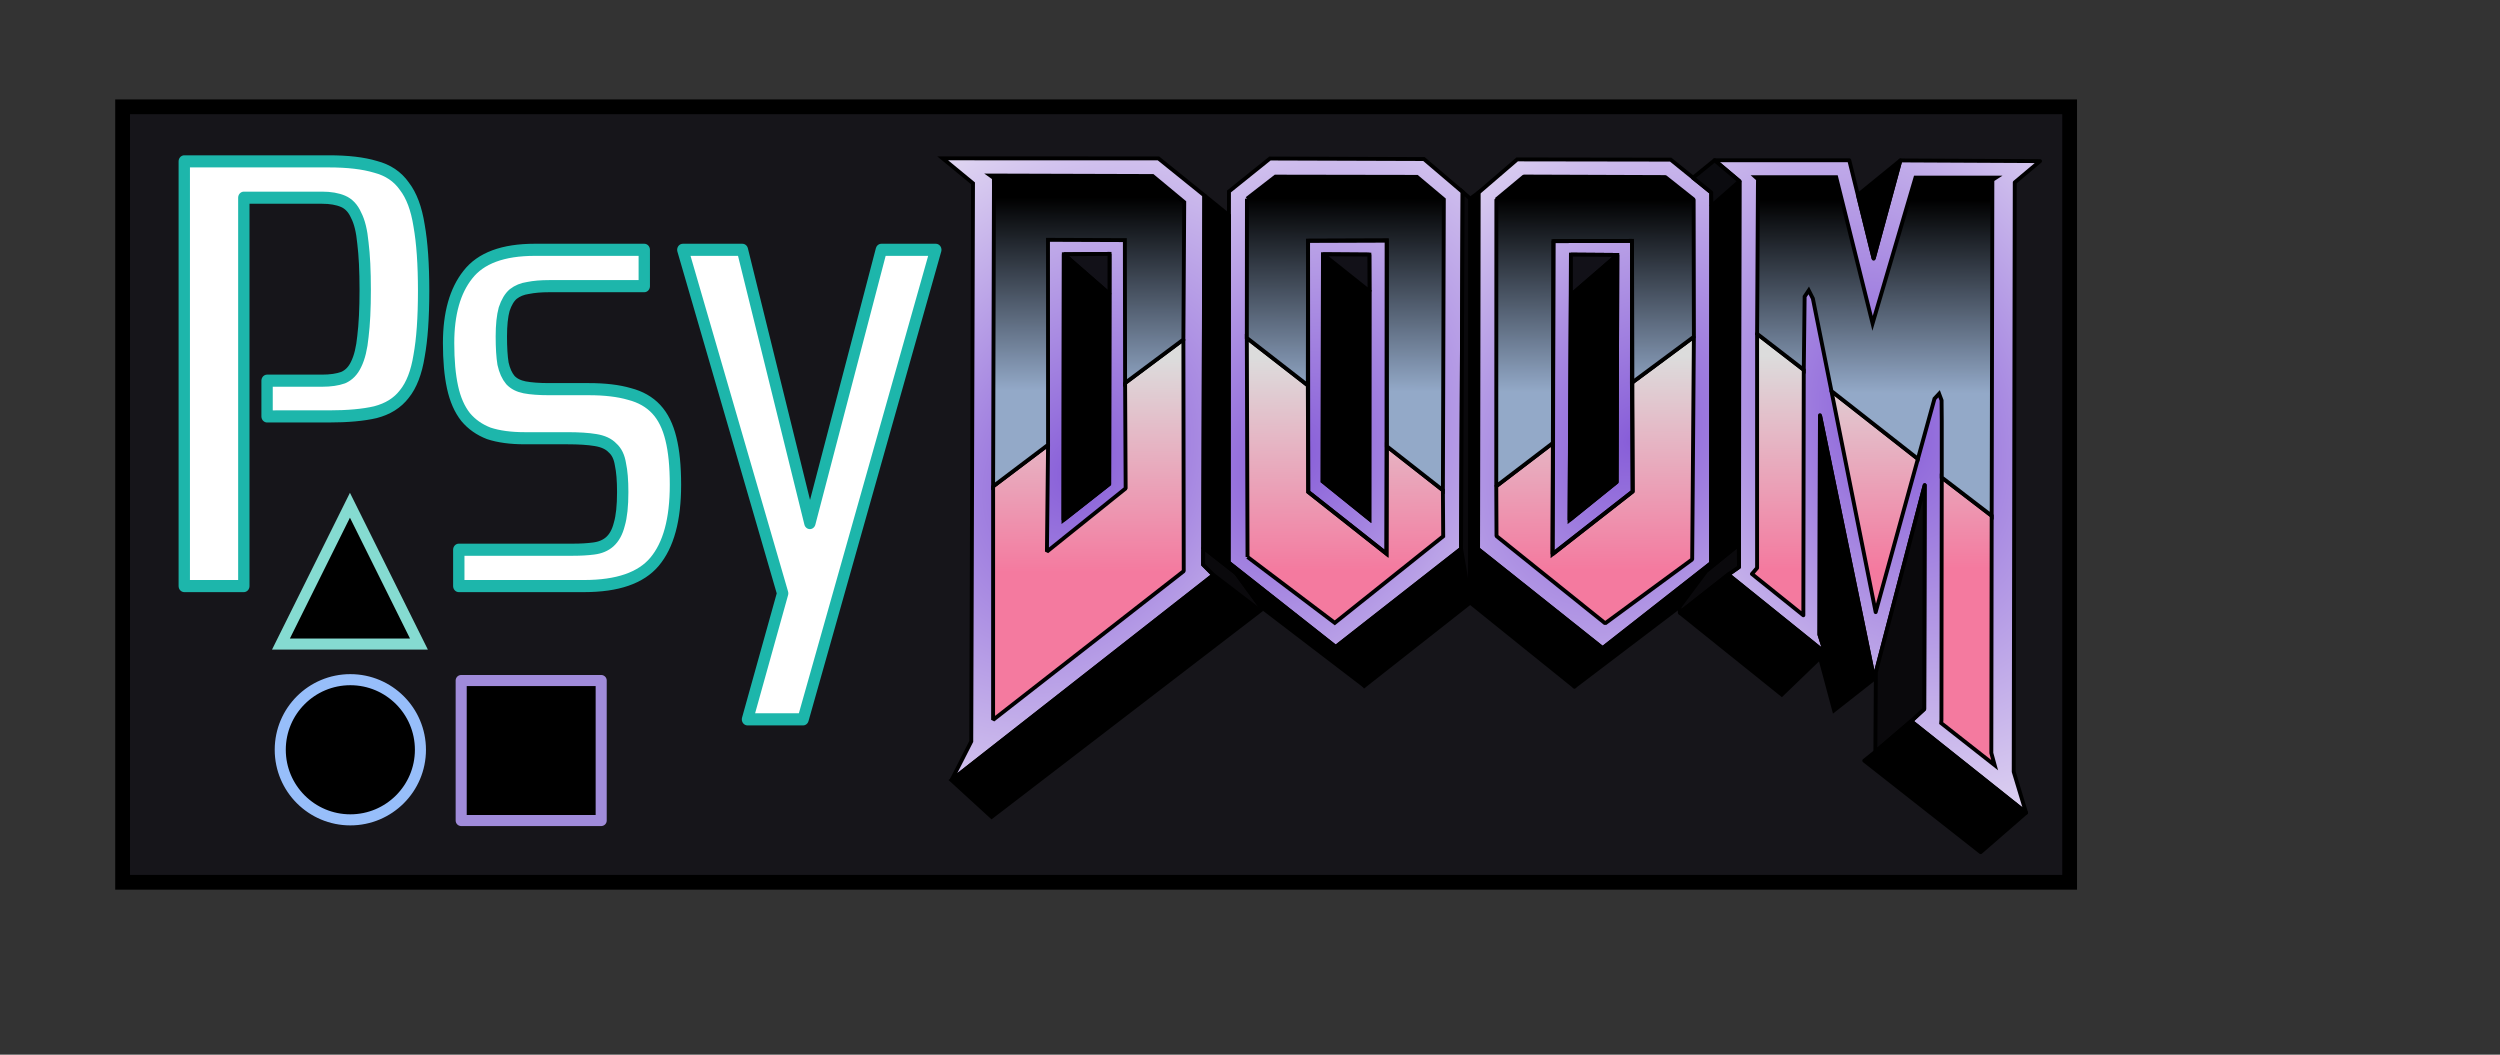 <?xml version="1.0" encoding="UTF-8" standalone="no"?>
<!-- Created with Inkscape (http://www.inkscape.org/) -->

<svg
   width="2560"
   height="1080"
   viewBox="0 0 677.333 285.75"
   version="1.1"
   id="svg8"
   inkscape:version="1.2.1 (9c6d41e410, 2022-07-14)"
   sodipodi:docname="PsyDoom Logo.svg"
   inkscape:export-filename="PsyDoom Logo.png"
   inkscape:export-xdpi="18"
   inkscape:export-ydpi="18"
   xmlns:inkscape="http://www.inkscape.org/namespaces/inkscape"
   xmlns:sodipodi="http://sodipodi.sourceforge.net/DTD/sodipodi-0.dtd"
   xmlns:xlink="http://www.w3.org/1999/xlink"
   xmlns="http://www.w3.org/2000/svg"
   xmlns:svg="http://www.w3.org/2000/svg"
   xmlns:rdf="http://www.w3.org/1999/02/22-rdf-syntax-ns#"
   xmlns:cc="http://creativecommons.org/ns#"
   xmlns:dc="http://purl.org/dc/elements/1.1/">
  <rect x="0" y="0" width="677.333" height="285.75" fill="#333333" stroke="none"/>
  <defs
     id="defs2">
    <linearGradient
       inkscape:collect="always"
       id="linearGradient82725">
      <stop
         style="stop-color:#875dd8;stop-opacity:1"
         offset="0"
         id="stop82721" />
      <stop
         style="stop-color:#f4f1f8;stop-opacity:1"
         offset="1"
         id="stop82723" />
    </linearGradient>
    <linearGradient
       inkscape:collect="always"
       id="linearGradient22482">
      <stop
         style="stop-color:#f47a9f;stop-opacity:1;"
         offset="0"
         id="stop22478" />
      <stop
         style="stop-color:#dcdcdc;stop-opacity:1"
         offset="1"
         id="stop22480" />
    </linearGradient>
    <linearGradient
       inkscape:collect="always"
       id="linearGradient20871">
      <stop
         style="stop-color:#93a9c8;stop-opacity:1"
         offset="0"
         id="stop20863" />
      <stop
         style="stop-color:#000000;stop-opacity:1"
         offset="0.864"
         id="stop20865" />
      <stop
         style="stop-color:#000000;stop-opacity:1"
         offset="1"
         id="stop20867" />
      <stop
         style="stop-color:#ccd6e5;stop-opacity:1"
         offset="1"
         id="stop20869" />
    </linearGradient>
    <linearGradient
       inkscape:collect="always"
       id="linearGradient862">
      <stop
         style="stop-color:#000000;stop-opacity:1;"
         offset="0"
         id="stop858" />
      <stop
         style="stop-color:#000000;stop-opacity:0;"
         offset="1"
         id="stop860" />
    </linearGradient>
    <linearGradient
       inkscape:collect="always"
       xlink:href="#linearGradient862"
       id="linearGradient864"
       x1="47.12"
       y1="123.869"
       x2="257.61"
       y2="123.869"
       gradientUnits="userSpaceOnUse" />
    <linearGradient
       inkscape:collect="always"
       xlink:href="#linearGradient20871"
       id="linearGradient20861"
       gradientUnits="userSpaceOnUse"
       x1="531.428"
       y1="106.552"
       x2="531.595"
       y2="45.951"
       gradientTransform="translate(-1.587)" />
    <linearGradient
       inkscape:collect="always"
       xlink:href="#linearGradient22482"
       id="linearGradient22484"
       x1="320.572"
       y1="154.917"
       x2="320.322"
       y2="97.062"
       gradientUnits="userSpaceOnUse"
       gradientTransform="translate(-1.587)" />
    <radialGradient
       inkscape:collect="always"
       xlink:href="#linearGradient82725"
       id="radialGradient82591"
       cx="293.498"
       cy="127.105"
       fx="293.498"
       fy="127.105"
       r="37.249"
       gradientTransform="matrix(-1.762,3.097,-2.379,-1.354,1111.399,-609.683)"
       gradientUnits="userSpaceOnUse" />
    <radialGradient
       inkscape:collect="always"
       xlink:href="#linearGradient82725"
       id="radialGradient82591-0"
       cx="293.498"
       cy="127.105"
       fx="293.498"
       fy="127.105"
       r="37.249"
       gradientTransform="matrix(-1.762,3.097,-2.379,-1.354,1112.986,-609.683)"
       gradientUnits="userSpaceOnUse" />
    <radialGradient
       inkscape:collect="always"
       xlink:href="#linearGradient82725"
       id="radialGradient110161"
       gradientUnits="userSpaceOnUse"
       gradientTransform="matrix(-1.762,3.097,-2.379,-1.354,1111.399,-609.683)"
       cx="284.493"
       cy="109.212"
       fx="284.493"
       fy="109.212"
       r="37.249" />
    <radialGradient
       inkscape:collect="always"
       xlink:href="#linearGradient82725"
       id="radialGradient82591-6"
       cx="293.498"
       cy="127.105"
       fx="293.498"
       fy="127.105"
       r="37.249"
       gradientTransform="matrix(-1.762,3.097,-2.379,-1.354,1112.986,-609.683)"
       gradientUnits="userSpaceOnUse" />
    <radialGradient
       inkscape:collect="always"
       xlink:href="#linearGradient82725"
       id="radialGradient110640"
       gradientUnits="userSpaceOnUse"
       gradientTransform="matrix(-1.762,3.097,-2.379,-1.354,1111.399,-609.683)"
       cx="270.657"
       cy="80.758"
       fx="270.657"
       fy="80.758"
       r="37.249" />
    <radialGradient
       inkscape:collect="always"
       xlink:href="#linearGradient82725"
       id="radialGradient82591-69"
       cx="293.498"
       cy="127.105"
       fx="293.498"
       fy="127.105"
       r="37.249"
       gradientTransform="matrix(-1.762,3.097,-2.379,-1.354,1112.986,-609.683)"
       gradientUnits="userSpaceOnUse" />
    <radialGradient
       inkscape:collect="always"
       xlink:href="#linearGradient82725"
       id="radialGradient111231"
       gradientUnits="userSpaceOnUse"
       gradientTransform="matrix(1.265,3.584,-2.56,0.903,337.592,-870.922)"
       cx="259.805"
       cy="60.334"
       fx="259.805"
       fy="60.334"
       r="37.249" />
    <linearGradient
       inkscape:collect="always"
       xlink:href="#linearGradient22482"
       id="linearGradient897"
       gradientUnits="userSpaceOnUse"
       x1="320.572"
       y1="154.917"
       x2="320.322"
       y2="97.062"
       gradientTransform="translate(-1.587)" />
    <linearGradient
       inkscape:collect="always"
       xlink:href="#linearGradient22482"
       id="linearGradient899"
       gradientUnits="userSpaceOnUse"
       x1="320.572"
       y1="154.917"
       x2="320.322"
       y2="97.062"
       gradientTransform="translate(-1.587)" />
    <linearGradient
       inkscape:collect="always"
       xlink:href="#linearGradient22482"
       id="linearGradient901"
       gradientUnits="userSpaceOnUse"
       x1="320.572"
       y1="154.917"
       x2="320.322"
       y2="97.062"
       gradientTransform="translate(-1.587)" />
    <linearGradient
       inkscape:collect="always"
       xlink:href="#linearGradient22482"
       id="linearGradient903"
       gradientUnits="userSpaceOnUse"
       x1="320.572"
       y1="154.917"
       x2="320.322"
       y2="97.062"
       gradientTransform="translate(-1.587)" />
    <linearGradient
       inkscape:collect="always"
       xlink:href="#linearGradient22482"
       id="linearGradient905"
       gradientUnits="userSpaceOnUse"
       x1="320.572"
       y1="154.917"
       x2="320.322"
       y2="97.062"
       gradientTransform="translate(-1.587)" />
    <linearGradient
       inkscape:collect="always"
       xlink:href="#linearGradient20871"
       id="linearGradient907"
       gradientUnits="userSpaceOnUse"
       x1="531.428"
       y1="106.552"
       x2="531.595"
       y2="45.951"
       gradientTransform="translate(-1.587)" />
    <linearGradient
       inkscape:collect="always"
       xlink:href="#linearGradient20871"
       id="linearGradient909"
       gradientUnits="userSpaceOnUse"
       x1="531.428"
       y1="106.552"
       x2="531.595"
       y2="45.951"
       gradientTransform="translate(-1.587)" />
    <linearGradient
       inkscape:collect="always"
       xlink:href="#linearGradient20871"
       id="linearGradient911"
       gradientUnits="userSpaceOnUse"
       x1="531.428"
       y1="106.552"
       x2="531.595"
       y2="45.951"
       gradientTransform="translate(-1.587)" />
  </defs>
  <sodipodi:namedview
     id="base"
     pagecolor="#ffffff"
     bordercolor="#666666"
     borderopacity="1.0"
     inkscape:pageopacity="0.0"
     inkscape:pageshadow="2"
     inkscape:zoom="0.79460406"
     inkscape:cx="695.94409"
     inkscape:cy="187.51477"
     inkscape:document-units="mm"
     inkscape:current-layer="svg8"
     showgrid="false"
     units="px"
     inkscape:window-width="2560"
     inkscape:window-height="1377"
     inkscape:window-x="1912"
     inkscape:window-y="-8"
     inkscape:window-maximized="1"
     inkscape:pagecheckerboard="0"
     inkscape:showpageshadow="2"
     inkscape:deskcolor="#d1d1d1">
    <inkscape:grid
       type="xygrid"
       id="grid872"
       empspacing="8" />
  </sodipodi:namedview>
  <rect
     style="opacity:1;fill:#16151a;fill-opacity:1;stroke:#000000;stroke-width:4;stroke-linejoin:miter;stroke-miterlimit:4;stroke-dasharray:none;stroke-dashoffset:0;stroke-opacity:1;paint-order:normal"
     id="rect4581-1"
     width="527.516"
     height="210.102"
     x="33.218"
     y="28.939" />
  <path
     style="fill:url(#radialGradient82591);fill-opacity:1;stroke:#000000;stroke-width:1.058;stroke-linecap:butt;stroke-linejoin:miter;stroke-miterlimit:4;stroke-dasharray:none;stroke-opacity:1;paint-order:normal"
     d="m 263.147,200.876 -5.345,10.49 70.96,-55.592 -2.806,-2.806 0.334,-100.026 -12.428,-10.023 -58.462,-0.02 8.216,6.768 z"
     id="path1951"
     inkscape:connector-curvature="0"
     sodipodi:nodetypes="ccccccccc" />
  <path
     id="path1919"
     style="fill:url(#linearGradient897);fill-opacity:1;stroke:#000000;stroke-width:1.058;stroke-linecap:butt;stroke-linejoin:bevel;stroke-miterlimit:4;stroke-dasharray:none;stroke-opacity:1"
     d="m 304.827,103.767 0.148,28.555 c -7.109,5.709 -14.219,11.418 -21.328,17.127 0.103,-9.642 0.206,-19.284 0.309,-28.926 -4.962,3.749 -9.923,7.497 -14.885,11.246 -0.003,21.089 -0.005,42.178 -0.008,63.268 17.217,-13.434 34.434,-26.868 51.65,-40.303 l -0.092,-62.806 c -5.265,3.946 -10.529,7.893 -15.794,11.839 z"
     sodipodi:nodetypes="ccccccccc" />
  <path
     style="font-variation-settings:normal;opacity:1;fill:url(#radialGradient110161);fill-opacity:1;stroke:#000000;stroke-width:1.058;stroke-linecap:butt;stroke-linejoin:miter;stroke-miterlimit:4;stroke-dasharray:none;stroke-dashoffset:0;stroke-opacity:1;stop-color:#000000;stop-opacity:1"
     d="m 332.874,152.419 29.01,22.868 33.971,-26.6 0.425,-96.667 -10.489,-8.93 -41.719,-0.142 -11.103,8.93 z"
     id="path1953"
     inkscape:connector-curvature="0"
     sodipodi:nodetypes="cccccccc" />
  <path
     id="path1921"
     style="font-variation-settings:normal;opacity:1;fill:url(#linearGradient899);fill-opacity:1;stroke:#000000;stroke-width:1.058;stroke-linecap:butt;stroke-linejoin:miter;stroke-miterlimit:4;stroke-dasharray:none;stroke-dashoffset:0;stroke-opacity:1;stop-color:#000000;stop-opacity:1"
     d="m 337.996,150.898 23.633,17.852 29.383,-23.453 -0.082,-12.48 -15.184,-11.904 -0.101,29.104 -21.193,-16.736 -0.117,-28.877 -16.529,-12.854 0.191,59.35 z"
     sodipodi:nodetypes="ccccccccccc" />
  <path
     style="font-variation-settings:normal;opacity:1;fill:url(#radialGradient110640);fill-opacity:1;stroke:#000000;stroke-width:1.058;stroke-linecap:butt;stroke-linejoin:miter;stroke-miterlimit:4;stroke-dasharray:none;stroke-dashoffset:0;stroke-opacity:1;stop-color:#000000;stop-opacity:1"
     d="m 400.456,148.759 33.743,26.861 29.4,-23.052 0.033,-100.427 -10.991,-8.887 -41.594,-0.067 -10.49,9.02 z"
     id="path1955"
     inkscape:connector-curvature="0"
     sodipodi:nodetypes="cccccccc" />
  <path
     id="path1923"
     style="font-variation-settings:normal;opacity:1;fill:url(#linearGradient901);fill-opacity:1;stroke:#000000;stroke-width:1.058;stroke-linecap:butt;stroke-linejoin:bevel;stroke-miterlimit:4;stroke-dasharray:none;stroke-dashoffset:0;stroke-opacity:1;stop-color:#000000;stop-opacity:1"
     d="m 442.344,133.168 -21.709,16.969 0.144,-30.164 -15.389,11.748 0.063,13.52 29.445,23.635 23.57,-17.311 0.463,-60.332 -16.791,12.457 z"
     sodipodi:nodetypes="cccccccccc" />
  <path
     style="font-variation-settings:normal;opacity:1;fill:url(#radialGradient111231);fill-opacity:1;stroke:#000000;stroke-width:1.058;stroke-linecap:butt;stroke-linejoin:round;stroke-miterlimit:4;stroke-dasharray:none;stroke-dashoffset:0;stroke-opacity:1;stop-color:#000000;stop-opacity:1"
     d="m 468.237,155.679 26.269,21.167 -1.559,-4.914 0.142,-59.437 14.676,71.409 13.698,-52.452 -0.134,60.67 -3.541,3.274 31.137,24.789 -3.341,-11.092 0.28,-159.674 6.851,-5.764 -37.845,-0.189 -7.238,26.614 -6.605,-26.661 -36.492,0.001 6.749,5.679 -0.134,104.536 z"
     id="path1957"
     inkscape:connector-curvature="0"
     sodipodi:nodetypes="ccccccccccccccccccc" />
  <path
     id="path1925"
     style="font-variation-settings:normal;opacity:1;fill:url(#linearGradient903);fill-opacity:1;stroke:#000000;stroke-width:1.058;stroke-linecap:butt;stroke-linejoin:round;stroke-miterlimit:4;stroke-dasharray:none;stroke-dashoffset:0;stroke-opacity:1;stop-color:#000000;stop-opacity:1"
     d="m 476.053,153.883 -1.4,1.621 13.934,11.197 0.113,-66.5 -12.643,-9.766 -0.004,63.447 z"
     sodipodi:nodetypes="ccccccc" />
  <path
     id="path1927"
     style="font-variation-settings:normal;opacity:1;fill:url(#linearGradient905);fill-opacity:1;stroke:#000000;stroke-width:1.058;stroke-linecap:butt;stroke-linejoin:round;stroke-miterlimit:4;stroke-dasharray:none;stroke-dashoffset:0;stroke-opacity:1;stop-color:#000000;stop-opacity:1"
     d="M 508.184,165.842 519.625,124.324 496.197,105.939 Z"
     sodipodi:nodetypes="cccc" />
  <path
     id="path1929"
     style="font-variation-settings:normal;opacity:1;fill:url(#linearGradient22484);fill-opacity:1;stroke:#000000;stroke-width:1.058;stroke-linecap:butt;stroke-linejoin:miter;stroke-miterlimit:4;stroke-dasharray:none;stroke-dashoffset:0;stroke-opacity:1;stop-color:#000000;stop-opacity:1"
     d="m 525.996,195.029 -0.067,0.885 14.487,11.386 -0.901,-3.281 0.096,-64.281 -13.525,-10.379 -0.09,65.67 z"
     sodipodi:nodetypes="cccccccc" />
  <path
     id="path1931"
     style="font-variation-settings:normal;opacity:1;fill:url(#linearGradient907);fill-opacity:1;stroke:#000000;stroke-width:1.058;stroke-linecap:butt;stroke-linejoin:miter;stroke-miterlimit:4;stroke-dasharray:none;stroke-dashoffset:0;stroke-opacity:1;stop-color:#000000;stop-opacity:1"
     d="m 269.281,48.243 0.012,2.269 -0.224,81.258 14.885,-11.246 -0.018,-55.547 20.826,0.074 0.063,38.716 15.794,-11.781 0.229,-37.207 -8.533,-7.088 -43.988,-0.133 z"
     sodipodi:nodetypes="cccccccccccc" />
  <path
     id="path1933"
     style="font-variation-settings:normal;opacity:1;fill:url(#linearGradient909);fill-opacity:1;stroke:#000000;stroke-width:1.058;stroke-linecap:butt;stroke-linejoin:miter;stroke-miterlimit:4;stroke-dasharray:none;stroke-dashoffset:0;stroke-opacity:1;stop-color:#000000;stop-opacity:1"
     d="m 337.838,53.83 -0.033,37.719 16.529,12.854 0.066,-39.184 21.322,-0.076 0.023,55.77 15.184,11.904 0.25,-78.785 -7.275,-6.111 -38.346,-0.066 -7.721,5.977 z"
     sodipodi:nodetypes="cccccccccccc" />
  <path
     id="path1935"
     style="font-variation-settings:normal;opacity:1;fill:url(#linearGradient911);fill-opacity:1;stroke:#000000;stroke-width:1.058;stroke-linecap:butt;stroke-linejoin:bevel;stroke-miterlimit:4;stroke-dasharray:none;stroke-dashoffset:0;stroke-opacity:1;stop-color:#000000;stop-opacity:1"
     d="m 405.418,54.027 -0.027,77.693 15.389,-11.748 0.102,-54.645 21.295,-0.057 -0.035,38.418 16.791,-12.457 -0.068,-37.17 -7.672,-6.088 -38.326,-0.141 -7.447,6.193 z"
     sodipodi:nodetypes="cccccccccccc" />
  <path
     id="path1937"
     style="font-variation-settings:normal;opacity:1;fill:url(#linearGradient20861);fill-opacity:1;stroke:#000000;stroke-width:1.058;stroke-linecap:butt;stroke-linejoin:miter;stroke-miterlimit:4;stroke-dasharray:none;stroke-dashoffset:0;stroke-opacity:1;stop-color:#000000;stop-opacity:1"
     d="m 476.304,48.56 -0.028,2.392 -0.219,39.484 12.643,9.766 0.236,-19.85 1.117,-1.67 1.11,2.189 5.035,25.068 23.428,18.385 4.496,-16.311 1.246,-1.335 0.672,1.793 0.047,5.656 v 15.233 l 13.525,10.379 0.186,-90.996 0.964,-0.625 h -21.791 l -11.625,39.5 -9.863,-39.596 h -21.783 z"
     sodipodi:nodetypes="cccccccccccccccccccccc" />
  <path
     style="fill:none;stroke:#000000;stroke-width:1.058;stroke-linecap:butt;stroke-linejoin:miter;stroke-dasharray:none;stroke-opacity:1"
     d="m 288.226,68.886 12.379,-0.095 -0.095,62.366 -12.379,9.733 z"
     id="path1941"
     inkscape:connector-curvature="0"
     sodipodi:nodetypes="ccccc" />
  <path
     style="fill:none;stroke:#000000;stroke-width:1.058;stroke-linecap:butt;stroke-linejoin:miter;stroke-dasharray:none;stroke-opacity:1"
     d="m 354.451,133.279 21.193,16.736 0.078,-84.873 -21.322,0.076 z"
     id="path1943"
     inkscape:connector-curvature="0"
     sodipodi:nodetypes="ccccc" />
  <path
     style="fill:none;stroke:#000000;stroke-width:1.058;stroke-linecap:butt;stroke-linejoin:miter;stroke-dasharray:none;stroke-opacity:1"
     d="m 358.435,68.886 12.568,0.094 v 71.626 l -12.662,-10.205 z"
     id="path1945"
     inkscape:connector-curvature="0"
     sodipodi:nodetypes="ccccc" />
  <path
     style="fill:none;stroke:#000000;stroke-width:1.058;stroke-linecap:butt;stroke-linejoin:miter;stroke-dasharray:none;stroke-opacity:1"
     d="m 420.881,65.328 21.282,-0.057 0.181,67.896 -21.709,16.969 z"
     id="path1947"
     inkscape:connector-curvature="0"
     sodipodi:nodetypes="ccccc" />
  <path
     style="fill:none;stroke:#000000;stroke-width:1.058;stroke-linecap:butt;stroke-linejoin:miter;stroke-dasharray:none;stroke-opacity:1"
     d="m 425.62,68.981 12.568,0.094 -0.189,61.516 -12.757,10.3 z"
     id="path1949"
     inkscape:connector-curvature="0"
     sodipodi:nodetypes="ccccc" />
  <path
     style="fill:#000000;fill-opacity:1;stroke:#000000;stroke-width:1.058;stroke-linecap:butt;stroke-linejoin:miter;stroke-miterlimit:4;stroke-dasharray:none;stroke-opacity:1"
     d="m 257.801,211.367 10.864,9.939 72.76,-55.846 -12.665,-9.685 z"
     id="path1959"
     inkscape:connector-curvature="0"
     sodipodi:nodetypes="ccccc" />
  <path
     style="fill:#0a090c;fill-opacity:1;stroke:#000000;stroke-width:1.058;stroke-linecap:butt;stroke-linejoin:bevel;stroke-dasharray:none;stroke-opacity:1"
     d="m 328.761,155.774 -2.806,-2.806 0.068,-4.612 8.882,6.945 6.52,8.93 v 1.228 z"
     id="path1961"
     inkscape:connector-curvature="0"
     sodipodi:nodetypes="ccccccc" />
  <path
     style="fill:#000000;fill-opacity:1;stroke:#000000;stroke-width:1.058;stroke-linecap:butt;stroke-linejoin:miter;stroke-dasharray:none;stroke-opacity:1"
     d="m 326.289,52.943 6.674,5.412 -0.088,94.064 1.617,1.969 0.415,0.913 -8.882,-6.945 0.266,-95.413"
     id="path1963"
     inkscape:connector-curvature="0"
     sodipodi:nodetypes="ccccccc" />
  <path
     style="fill:#000000;fill-opacity:1;stroke:#000000;stroke-width:1.058;stroke-linecap:butt;stroke-linejoin:miter;stroke-miterlimit:4;stroke-dasharray:none;stroke-opacity:1"
     d="m 332.874,152.419 1.617,1.969 0.415,0.913 6.52,8.93 28.228,21.578 -7.77,-10.522 -29.01,-22.868"
     id="path1965"
     inkscape:connector-curvature="0"
     sodipodi:nodetypes="ccccccc" />
  <path
     style="fill:#000000;fill-opacity:1;stroke:#000000;stroke-width:1.058;stroke-linecap:butt;stroke-linejoin:miter;stroke-miterlimit:4;stroke-dasharray:none;stroke-opacity:1"
     d="m 361.884,175.286 7.77,10.522 28.665,-22.551 -2.464,-14.572 z"
     id="path1967"
     inkscape:connector-curvature="0"
     sodipodi:nodetypes="ccccc" />
  <path
     style="fill:#000000;fill-opacity:1;stroke:#000000;stroke-width:1.058;stroke-linecap:butt;stroke-linejoin:round;stroke-miterlimit:4;stroke-dasharray:none;stroke-opacity:1"
     d="m 400.456,148.759 -2.138,14.499 28.247,22.754 7.634,-10.392 z"
     id="path1969"
     inkscape:connector-curvature="0"
     sodipodi:nodetypes="ccccc" />
  <path
     style="fill:#000000;fill-opacity:1;stroke:#000000;stroke-width:1.058;stroke-linecap:butt;stroke-linejoin:round;stroke-miterlimit:4;stroke-dasharray:none;stroke-opacity:1"
     d="m 434.199,175.619 -7.634,10.392 28.49,-21.639 7.323,-9.922 1.22,-1.883 z"
     id="path1971"
     inkscape:connector-curvature="0"
     sodipodi:nodetypes="cccccc" />
  <path
     style="fill:#0a090c;fill-opacity:1;stroke:#000000;stroke-width:1.058;stroke-linecap:butt;stroke-linejoin:miter;stroke-dasharray:none;stroke-opacity:1"
     d="m 395.854,148.686 2.464,14.572 0.033,-109.447 -2.072,-1.792 z"
     id="path1973"
     inkscape:connector-curvature="0"
     sodipodi:nodetypes="ccccc" />
  <path
     style="fill:#000000;fill-opacity:1;stroke:#000000;stroke-width:1.058;stroke-linecap:butt;stroke-linejoin:miter;stroke-dasharray:none;stroke-opacity:1"
     d="m 398.318,163.258 2.138,-14.499 0.1,-96.551 -2.205,1.604 z"
     id="path1975"
     inkscape:connector-curvature="0"
     sodipodi:nodetypes="ccccc" />
  <path
     style="fill:#0a090c;fill-opacity:1;stroke:#000000;stroke-width:1.058;stroke-linecap:butt;stroke-linejoin:round;stroke-dasharray:none;stroke-opacity:1"
     d="m 455.055,164.372 0.058,1.625 13.124,-10.319 2.912,-2.043 -0.067,-6.114 -8.753,7.116 -7.274,9.734"
     id="path1977"
     inkscape:connector-curvature="0"
     sodipodi:nodetypes="ccccccc" />
  <path
     style="fill:#000000;fill-opacity:1;stroke:#000000;stroke-width:1.058;stroke-linecap:butt;stroke-linejoin:miter;stroke-miterlimit:4;stroke-dasharray:none;stroke-opacity:1"
     d="m 455.113,165.998 27.629,22.187 11.765,-11.339 -26.269,-21.167 -13.124,10.319"
     id="path1979"
     inkscape:connector-curvature="0"
     sodipodi:nodetypes="ccccc" />
  <path
     style="fill:#000000;fill-opacity:1;stroke:#000000;stroke-width:1.058;stroke-linecap:butt;stroke-linejoin:bevel;stroke-dasharray:none;stroke-opacity:1"
     d="m 463.599,152.567 -1.269,2.071 8.753,-7.116 0.2,-98.422 -7.617,6.715 z"
     id="path1981"
     inkscape:connector-curvature="0"
     sodipodi:nodetypes="cccccc" />
  <path
     style="fill:#0b0b0f;fill-opacity:1;stroke:#000000;stroke-width:1.058;stroke-linecap:butt;stroke-linejoin:round;stroke-dasharray:none;stroke-opacity:1"
     d="m 463.666,55.816 7.617,-6.715 -6.749,-5.679 -5.847,4.744 4.944,3.976 0.033,3.675"
     id="path1983"
     inkscape:connector-curvature="0"
     sodipodi:nodetypes="cccccc" />
  <path
     style="fill:#000000;fill-opacity:1;stroke:#000000;stroke-width:1.058;stroke-linecap:butt;stroke-linejoin:round;stroke-dasharray:none;stroke-opacity:1;stroke-miterlimit:4"
     d="m 507.631,70.081 7.238,-26.614 -11.481,9.355 4.243,17.259"
     id="path1985"
     inkscape:connector-curvature="0"
     sodipodi:nodetypes="cccc" />
  <path
     style="fill:#000000;fill-opacity:1;stroke:#000000;stroke-width:1.058;stroke-linecap:round;stroke-linejoin:miter;stroke-miterlimit:4;stroke-dasharray:none;stroke-opacity:1"
     d="m 494.506,176.846 -1.37,1.465 3.78,14.127 10.849,-8.533 -14.676,-71.409 -0.142,59.437 1.559,4.914"
     id="path1987"
     inkscape:connector-curvature="0"
     sodipodi:nodetypes="ccccccc" />
  <path
     style="fill:#0a090c;fill-opacity:1;stroke:#000000;stroke-width:1.058;stroke-linecap:butt;stroke-linejoin:round;stroke-miterlimit:4;stroke-dasharray:none;stroke-opacity:1"
     d="m 521.463,131.453 -13.23,50.648 -0.134,21.582 9.689,-8.285 3.541,-3.274 z"
     id="path1989"
     inkscape:connector-curvature="0"
     sodipodi:nodetypes="cccccc" />
  <path
     style="fill:#000000;fill-opacity:1;stroke:#000000;stroke-width:1.058;stroke-linecap:butt;stroke-linejoin:round;stroke-miterlimit:4;stroke-dasharray:none;stroke-opacity:1"
     d="m 517.788,195.397 -9.689,8.285 -3.007,2.405 31.538,24.789 12.294,-10.691 z"
     id="path1991"
     inkscape:connector-curvature="0"
     sodipodi:nodetypes="cccccc" />
  <path
     style="fill:#121118;fill-opacity:1;stroke:#000000;stroke-width:1.058;stroke-linecap:butt;stroke-linejoin:bevel;stroke-dasharray:none;stroke-opacity:1"
     d="m 288.226,68.886 12.372,10.783 0.007,-10.878 z"
     id="path1993"
     inkscape:connector-curvature="0"
     sodipodi:nodetypes="cccc" />
  <path
     style="fill:#000000;fill-opacity:1;stroke:#000000;stroke-width:1.058;stroke-linecap:butt;stroke-linejoin:miter;stroke-dasharray:none;stroke-opacity:1"
     d="m 358.435,68.886 12.622,10.048 -0.054,61.673 -12.662,-10.205 0.095,-61.516"
     id="path2001"
     inkscape:connector-curvature="0"
     sodipodi:nodetypes="ccccc" />
  <path
     style="fill:#121118;fill-opacity:1;stroke:#000000;stroke-width:1.058;stroke-linecap:butt;stroke-linejoin:bevel;stroke-dasharray:none;stroke-opacity:1"
     d="m 358.435,68.886 12.622,10.048 -0.054,-9.954 z"
     id="path1995"
     inkscape:connector-curvature="0"
     sodipodi:nodetypes="cccc" />
  <path
     style="fill:#121118;fill-opacity:1;stroke:#000000;stroke-width:1.058;stroke-linecap:butt;stroke-linejoin:bevel;stroke-dasharray:none;stroke-opacity:1"
     d="m 425.62,68.981 12.568,0.094 -12.568,10.867 z"
     id="path1997"
     inkscape:connector-curvature="0"
     sodipodi:nodetypes="cccc" />
  <path
     id="path1999"
     style="fill:#000000;fill-opacity:1;stroke:#000000;stroke-width:1.058;stroke-linecap:butt;stroke-linejoin:bevel;stroke-dasharray:none;stroke-opacity:1"
     d="m 288.226,68.886 12.372,10.783 -0.088,51.488 -12.379,9.733 z"
     sodipodi:nodetypes="ccccc" />
  <path
     style="display:inline;fill:#000000;fill-opacity:1;stroke:#000000;stroke-width:1.058;stroke-linecap:butt;stroke-linejoin:bevel;stroke-dasharray:none;stroke-opacity:1"
     d="m 438.188,69.075 -12.568,10.867 -0.378,60.949 12.757,-10.3 z"
     id="path2003"
     inkscape:connector-curvature="0"
     sodipodi:nodetypes="ccccc" />
  <g
     aria-label="Psy"
     transform="matrix(0.968,0,0,1.034,-1.587,0)"
     id="text2018"
     style="font-size:63.799px;line-height:1.25;letter-spacing:0px;word-spacing:0px;fill:#ffffff;stroke:#1db6ab;stroke-width:3.175;stroke-linejoin:round">
    <path
       d="m 120.207,76.253 q 0,10.477 -1.27,16.986 -1.111,6.509 -4.128,10.001 -2.857,3.493 -8.096,4.763 -5.08,1.111 -13.018,1.111 H 76.392 v -9.366 h 15.399 q 3.493,0 5.874,-0.794 2.381,-0.953 3.651,-3.493 1.429,-2.699 1.905,-7.303 0.635,-4.763 0.635,-12.224 0,-7.461 -0.635,-12.224 -0.476,-4.763 -1.905,-7.303 -1.27,-2.699 -3.651,-3.651 -2.381,-0.953 -5.874,-0.953 H 69.883 V 153.564 H 53.214 V 42.28 h 40.481 q 7.938,0 13.018,1.429 5.239,1.27 8.096,5.08 3.016,3.651 4.128,10.319 1.27,6.668 1.27,17.145 z"
       style="font-size:158.75px;font-family:Zrnic;-inkscape-font-specification:Zrnic"
       id="path113537" />
    <path
       d="m 190.692,127.053 q 0,13.652 -5.874,20.161 -5.715,6.35 -19.685,6.35 h -35.084 v -9.525 h 31.909 q 3.334,0 5.874,-0.318 2.699,-0.318 4.445,-1.746 1.905,-1.587 2.699,-4.604 0.953,-3.016 0.953,-8.414 0,-4.604 -0.635,-7.303 -0.476,-2.857 -2.223,-4.286 -1.587,-1.587 -4.763,-2.064 -3.016,-0.476 -7.938,-0.476 h -11.906 q -5.874,0 -10.001,-1.27 -3.969,-1.429 -6.509,-4.286 -2.54,-3.016 -3.651,-7.779 -1.111,-4.763 -1.111,-11.589 0,-11.589 5.397,-17.939 5.397,-6.509 18.733,-6.509 h 30.639 v 9.525 h -26.67 q -3.334,0 -5.874,0.476 -2.381,0.318 -4.128,1.587 -1.587,1.27 -2.54,3.969 -0.794,2.699 -0.794,7.144 0,4.445 0.476,7.144 0.635,2.699 2.064,4.286 1.429,1.429 3.969,1.905 2.699,0.476 6.826,0.476 h 11.113 q 6.826,0 11.43,1.27 4.604,1.111 7.461,3.969 2.857,2.857 4.128,7.779 1.27,4.763 1.27,12.065 z"
       style="font-size:158.75px;font-family:Zrnic;-inkscape-font-specification:Zrnic"
       id="path113539" />
    <path
       d="m 210.853,188.489 9.842,-33.02 -27.94,-90.011 h 16.669 l 18.891,71.596 20.003,-71.596 h 15.24 l -37.148,123.031 z"
       style="font-size:158.75px;font-family:Zrnic;-inkscape-font-specification:Zrnic"
       id="path113541" />
  </g>
  <path
     style="fill:#000000;fill-opacity:1;stroke:#85dbd1;stroke-width:3;stroke-linecap:butt;stroke-linejoin:miter;stroke-miterlimit:4;stroke-dasharray:none;stroke-opacity:1"
     d="M 113.5,174.494 94.81,136.883 76.12,174.494 Z"
     id="path870"
     inkscape:connector-curvature="0"
     sodipodi:nodetypes="cccc" />
  <circle
     style="opacity:1;fill:#000000;fill-opacity:1;stroke:#97befa;stroke-width:3;stroke-linejoin:round;stroke-miterlimit:4;stroke-dasharray:none;stroke-dashoffset:0;stroke-opacity:1;paint-order:normal"
     id="path4577"
     cx="94.919"
     cy="203.137"
     r="18.99" />
  <rect
     style="opacity:1;fill:#000000;fill-opacity:1;stroke:#a08bda;stroke-width:3;stroke-linejoin:round;stroke-miterlimit:4;stroke-dasharray:none;stroke-dashoffset:0;stroke-opacity:1;paint-order:normal"
     id="rect4579"
     width="37.931"
     height="37.931"
     x="124.951"
     y="184.375" />
</svg>
